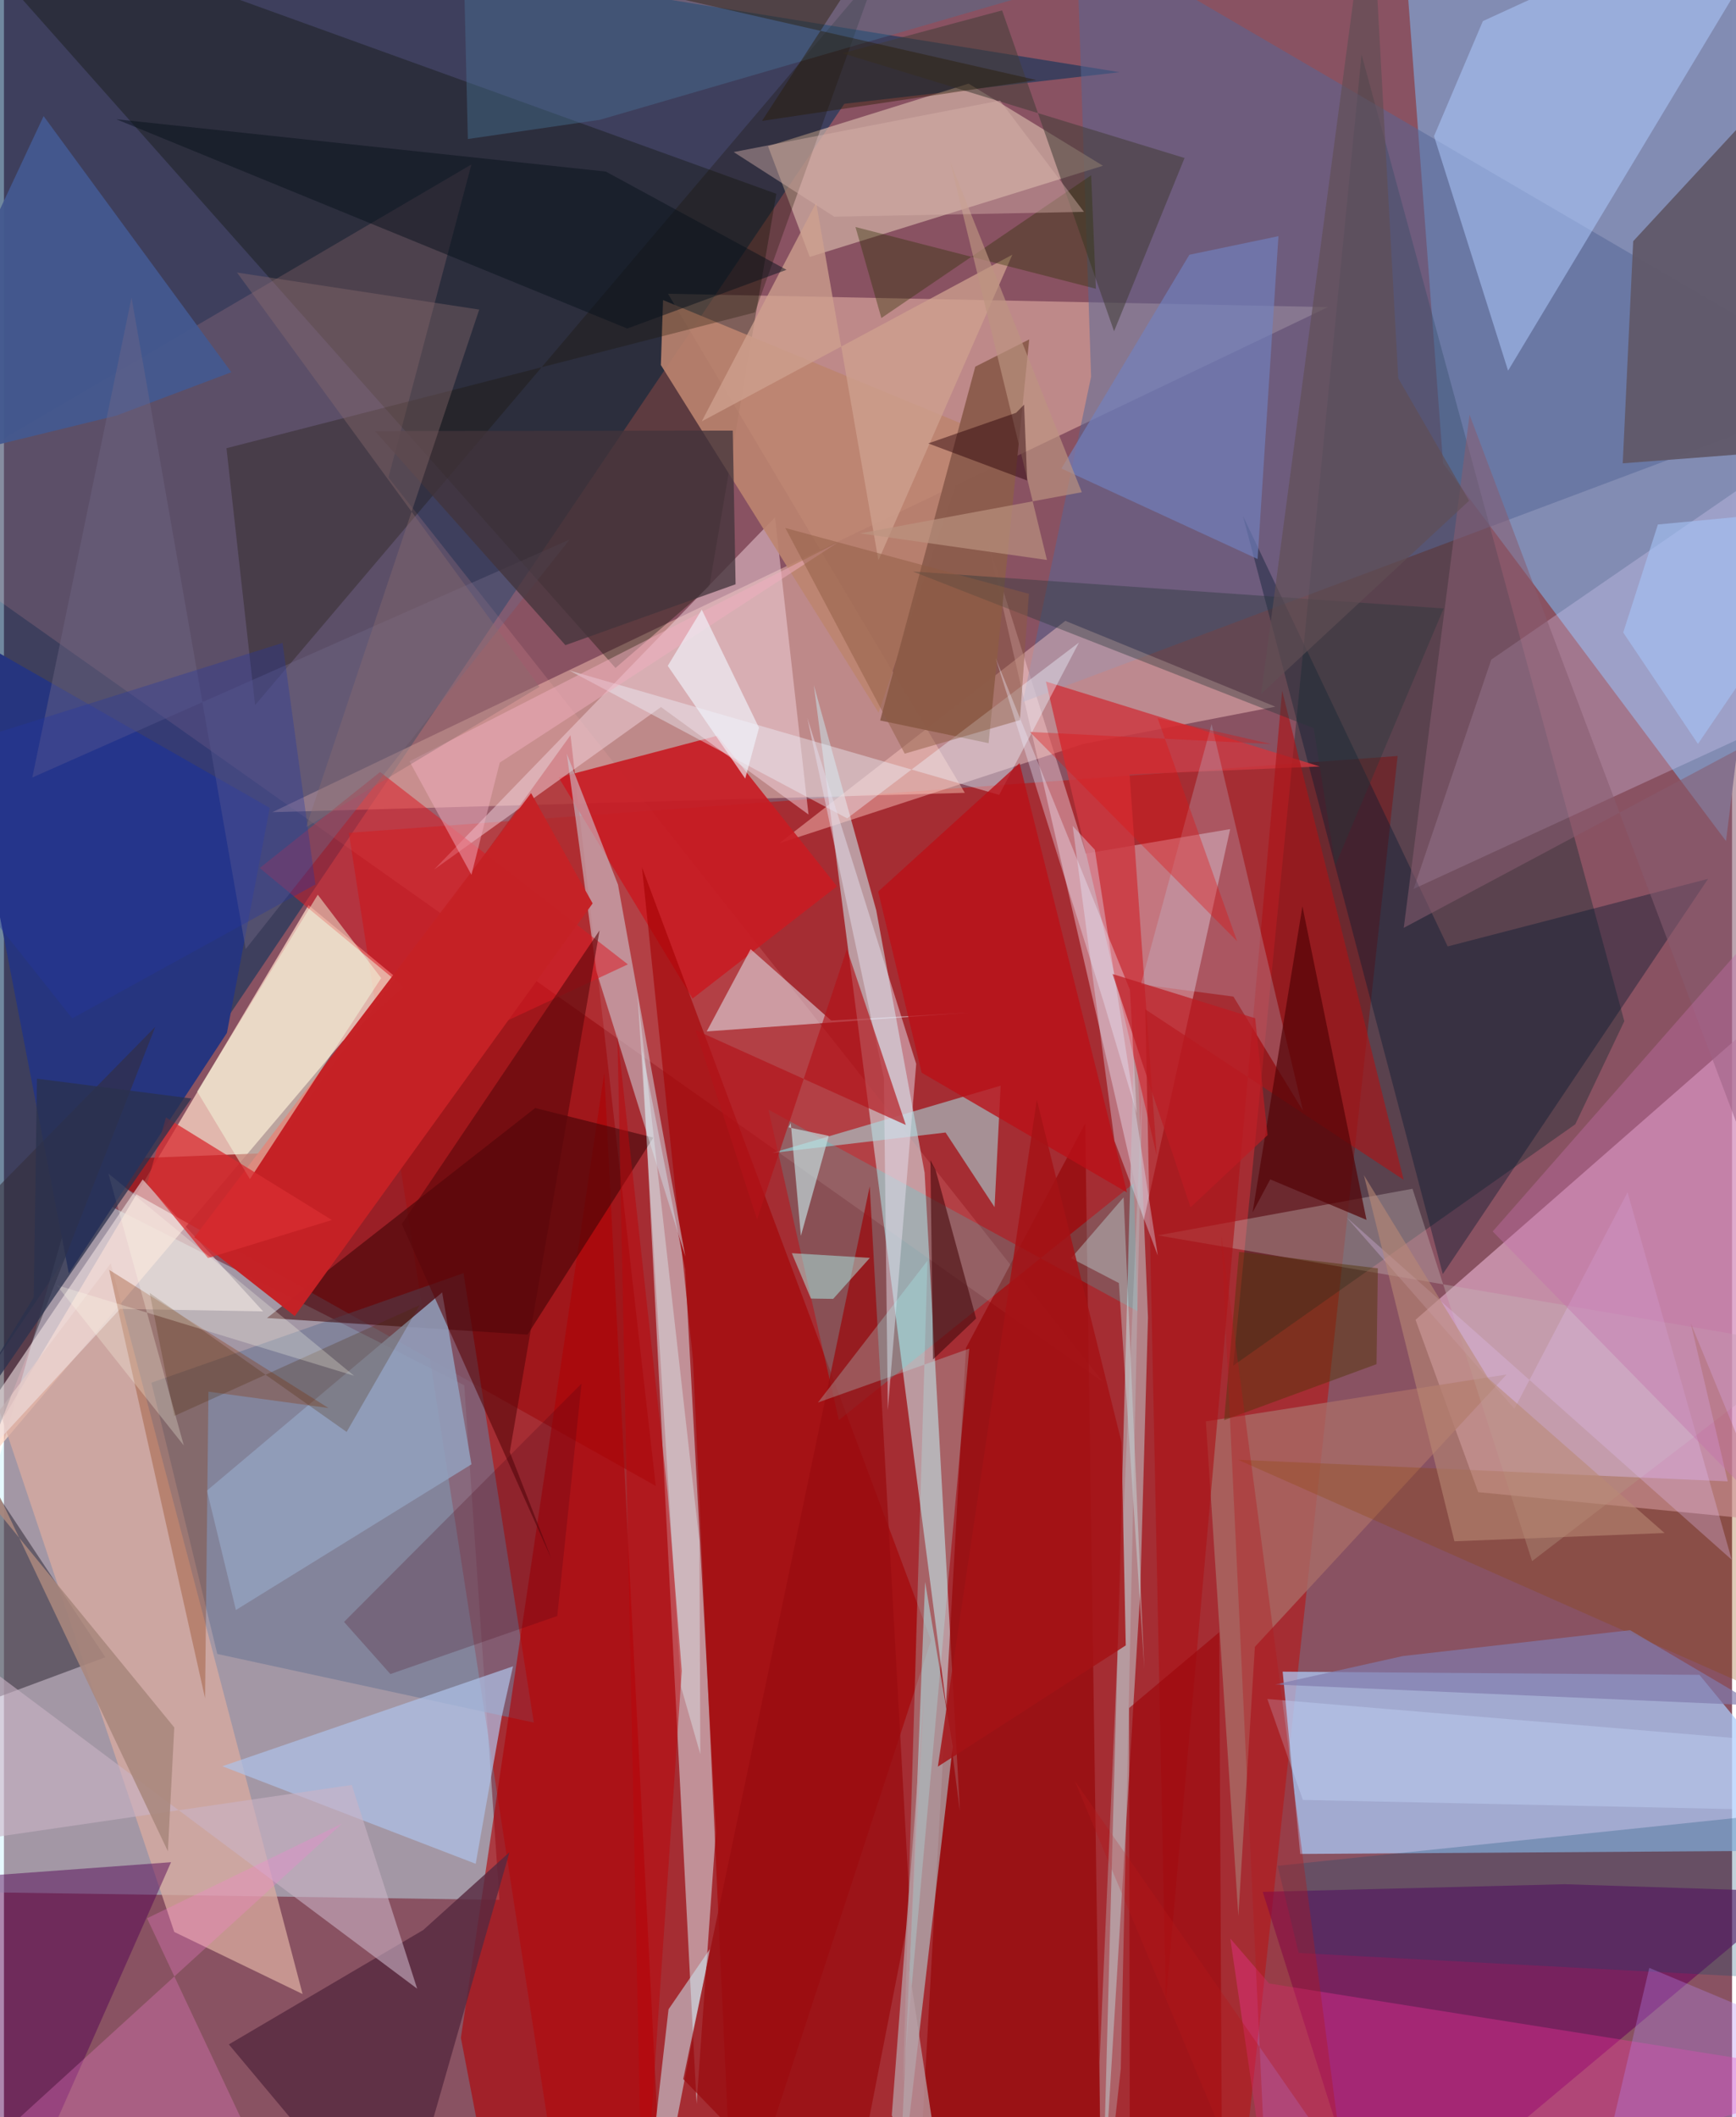 <svg xmlns="http://www.w3.org/2000/svg" width="228" height="278" viewBox="0 0 836 1024"><path fill="#895262" d="M0 0h836v1024H0z"/><path fill="#09335b" fill-opacity=".58" d="M-14.051 673.273L-62-62l601.715 96.919L406.54 50.212z"/><path fill="#c5f1fe" fill-opacity=".435" d="M239.702 918.91L-62 914.43l96.8-339.536 187.87 95.108z"/><path fill="#c30700" fill-opacity=".482" d="M272.31 1086L166.85 402.802l507.365-37.163-75.094 689.25z"/><path fill="#828cb3" fill-opacity=".992" d="M882.689 4.966L674.729-62l21.457 286.055 136.9 182.746z"/><path fill="#abccfa" fill-opacity=".718" d="M820.218 810.066l-201.624-1.546 8.49 88.168 262.924-1.747z"/><path fill="#f8c7b6" fill-opacity=".475" d="M321.24 142.073L464.837 383.46l-335.016 9.362L640.52 148.54z"/><path fill="#e8b1d0" fill-opacity=".616" d="M898 739.777v-289.67L682.875 638.341 713.2 721.7z"/><path fill="#ffd8c6" fill-opacity=".749" d="M147.33 437.772l46.95 38.834-30.503 27.12-187.49 221.49z"/><path fill="#c7d3da" fill-opacity=".647" d="M445.39 567.225l17.08 308.81-70.665-544.595 30.172 108.797z"/><path fill="#01232b" fill-opacity=".345" d="M594.68 660.494l62.088-634.087L783.884 493.92l-23.725 49.856z"/><path fill="#dbaeba" fill-opacity=".565" d="M593.206 401.004L523.4 412.835 475.92 261.79l75.441 328.652z"/><path fill="#9f1115" fill-opacity=".776" d="M274.084 355.578l41.231 363.111L34.991 561.34l93.425-3.65z"/><path fill="#0b1000" fill-opacity=".345" d="M295.838 323.075l45.372-39.267 32.444-190.072L-40.405-55.867z"/><path fill="#556795" fill-opacity=".522" d="M525.925 182.172l-33.062 157.39L898 187.596 518.75-34.006z"/><path fill="#d3b5a7" fill-opacity=".682" d="M389.827 124.258l-20.194-53.546 97.031-30.262 64.996 39.72z"/><path fill="#def8ff" fill-opacity=".49" d="M329.56 613.947l14.822 272.195-9.306 131.362-26.423-510.176z"/><path fill="#ffaba6" fill-opacity=".157" d="M-62 248.409l593.674 419.986-345.66-437.446 40.139-151.42z"/><path fill="#6e7995" fill-opacity=".616" d="M256.32 833.16l-153.109-33.192L71.33 668.755l150.985-52.971z"/><path fill="#ffcdc6" fill-opacity=".443" d="M513.464 300.294l101.603 41.504-92.892 18.021-147.113 48.056z"/><path fill="#26357f" d="M107.865 499.571l20.717-108.816-158.198-90.479 61.001 315.642z"/><path fill="#6c005d" fill-opacity=".588" d="M867.192 914.98l-112.138-3.649-146.096 3.702L662.968 1086z"/><path fill="#c81c23" fill-opacity=".914" d="M268.353 376.069l64.774 106.897 69.863-54.288-57.832-72.85z"/><path fill="#afccff" fill-opacity=".522" d="M691.824 65.84l23.636-55.633L872.732-62 727.648 179.283z"/><path fill="#af0206" fill-opacity=".616" d="M232.946 1047.63l86.258 38.37-28.787-567.098-69.366 466.721z"/><path fill="#e5d5ff" fill-opacity=".282" d="M681.954 429.94l37.567-110.906L898 196.175l-57.565 160.72z"/><path fill="#3b0204" fill-opacity=".549" d="M314.161 550.213l-60.872 95.302-126.043-8.04L257 535.905z"/><path fill="#a50002" fill-opacity=".608" d="M352.919 1086l95.578-292.609-139.843-373.915 24.668 238.053z"/><path fill="#daaba0" fill-opacity=".753" d="M82.391 934.419l62.078 30.027L51.673 611.06l-53.89 71.226z"/><path fill="#f3d4dd" fill-opacity=".498" d="M373.004 250.228L208.147 420.516l109.712-78.544 71.362 51.988z"/><path fill="#60596a" fill-opacity=".957" d="M898-2.013v217.316l-114.883 8.794 5.063-107.428z"/><path fill="#cecdd8" fill-opacity=".565" d="M286.517 469.53l-14.248-105.017 24.784 63.37 32.582 179.913z"/><path fill="#b69499" fill-opacity=".831" d="M553.447 637.247l-6.234-151.794-15.848 586.298 18.31-301.113z"/><path fill="#071930" fill-opacity=".396" d="M696.073 616.232l-96.674-366.69 99.029 208.212L824.4 425.07z"/><path fill="#bd856f" fill-opacity=".89" d="M423.1 344.687l46.593-137.117-150.842-62.43-1.062 31.409z"/><path fill="#930204" fill-opacity=".631" d="M442.799 1054.73l88.266 31.27-7.991-542.571-57.651 108.474z"/><path fill="#572940" fill-opacity=".808" d="M190.135 1086l-81.342-97.197 94.062-55.337 41.72-37.63z"/><path fill="#342e3b" fill-opacity=".557" d="M-62 842.835l111.043-41.283L-62 634.312 73.189 496.65z"/><path fill="#a96d68" fill-opacity=".761" d="M581.448 687.467l145.479-22.677L605.16 796.516l-7.991 130.162z"/><path fill="#aec2e8" fill-opacity=".706" d="M105.645 854.279l140.632-48.342-5.318 23.668-12.747 71.846z"/><path fill="#a6e0e4" fill-opacity=".553" d="M455.522 547.757l-83.756 9.877 110.402-32.533-2.936 58.753z"/><path fill="#00fffe" fill-opacity=".169" d="M546.554 572.357l1.859 61.841-178.612-97.546 34.105 150.2z"/><path fill="#e7f3fd" fill-opacity=".506" d="M467.547 489.718l-67.365 3.867-38.958-34.505-21.25 39.781z"/><path fill="#dc1922" fill-opacity=".529" d="M223.977 502.758l-100.242-82.915 58.248-46.448 119.845 93.03z"/><path fill="#b4fafe" fill-opacity=".486" d="M458.992 844.764l-13.366-79.649-5.809 147.897-7.155 157.144z"/><path fill="#44598f" fill-opacity=".949" d="M-62 229.472L19.186 56.156l90.83 123.873L54.39 201.01z"/><path fill="#cc3840" fill-opacity=".831" d="M636.572 370.723l-132.507-41.092 53.607 229.243-13.12-184.296z"/><path fill="#fe31a1" fill-opacity=".337" d="M612.02 959.334L898 1004.92 614.858 1086l-21.592-148.402z"/><path fill="#7182c1" fill-opacity=".639" d="M511.57 226.593l61.9-103.376 43.09-8.994-10.085 156.146z"/><path fill="#929fbc" fill-opacity=".867" d="M112.21 778.704l-14.008-57.767 113.79-95.85 14.17 83.158z"/><path fill="#1b1300" fill-opacity=".294" d="M121.482 341.064L107.65 216.778l255.595-65.651 59.17-164.866z"/><path fill="#8d5d4d" fill-opacity=".973" d="M469.905 177.335L423.87 348.471l52.47 10.977 19.658-195.292z"/><path fill="#eedfe1" fill-opacity=".604" d="M56.184 633.077L-62 760.885 67.11 570.463l58.278 63.805z"/><path fill="#c4b7b7" fill-opacity=".373" d="M874.077 651.666l-315.892-54.151 123.219-22.547 57.864 180.101z"/><path fill="#510054" fill-opacity=".471" d="M80.832 900.682l-108.094 7.93L-62 898.532-1.115 1086z"/><path fill="#c52226" fill-opacity=".988" d="M140.694 636.557l144.093-199.61L255 383.598 92.1 598.43z"/><path fill="#ac1416" fill-opacity=".635" d="M618.359 334.079l58.784 236.563-124.98-82.457 9.929 479.338z"/><path fill="#893000" fill-opacity=".302" d="M97.29 821.368L50.908 614.18l106.073 66.825-58.056-7.903z"/><path fill="#bbcce0" fill-opacity=".263" d="M594.787 482.014l33.656 55.25-44.232-187.04-34.217 125.91z"/><path fill="#f5ffe2" fill-opacity=".478" d="M118.986 570.272l63.502-97.194-30.674-40.325-58.346 95.144z"/><path fill="#eff2fc" fill-opacity=".408" d="M481.473 384.479L273.437 324.26l134.49 71.557 112.134-85.054z"/><path fill="#cab4c5" fill-opacity=".592" d="M168.27 863.317l-204.45 29.869L-62 765.889l261.898 195.972z"/><path fill="#e5dfed" fill-opacity=".49" d="M425.68 521.327L388.653 347.28l52.667 167.277-13.722 167.454z"/><path fill="#8c4500" fill-opacity=".278" d="M833.915 716.487l-17.884-76.495L898 839.333 596.96 706.018z"/><path fill="#cde3ef" fill-opacity=".549" d="M321.508 971.825L308.45 1086h5.336l27.715-143.292z"/><path fill="#b31319" fill-opacity=".659" d="M334.596 498.238l101.703 45.873-28.508-85.123-43.454 130.778z"/><path fill="#433d37" fill-opacity=".549" d="M482.881 5.032l-77.243 20.716L571.14 76.42l-34.105 83.8z"/><path fill="#ba1018" fill-opacity=".784" d="M491.322 369.094l51.985 207.654-99.352-57.921-21.02-87.607z"/><path fill="#540407" fill-opacity=".706" d="M659.16 590.013l-46.569-19.587-8.549 16.002 24.12-148.056z"/><path fill="#28373b" fill-opacity=".388" d="M696.477 294.287l-256.8-17.898 193.953 75.842 10.433 66.37z"/><path fill="#014769" fill-opacity=".247" d="M898 958.971L626.344 944.59l-10.17-42.16L898 872.996z"/><path fill="#cfa18f" fill-opacity=".765" d="M337.567 203.81l55.356-105.785 30.112 173.013 64.79-147.845z"/><path fill="#487296" fill-opacity=".424" d="M551.25-18.537L221.374-62l3.042 129.244 63.88-9.304z"/><path fill="#9a0d11" fill-opacity=".761" d="M328.616 1005.573L406.56 1086l31.74-162.273-19.466-349.954z"/><path fill="#07111c" fill-opacity=".486" d="M54.302 57.658L301.525 158.9l77.05-28.404-87.413-47.51z"/><path fill="#affbfb" fill-opacity=".255" d="M467 652.277l-32.058 354.947 11.833-397.48-52.972 68.592z"/><path fill="#716687" fill-opacity=".42" d="M61.723 143.935L13.7 376.064l260.006-115.155-156.777 198.154z"/><path fill="#fa82d2" fill-opacity=".29" d="M163.56 882l-94.33 45.81 74.3 158.19H-60.236z"/><path fill="#5a070a" fill-opacity=".604" d="M288.137 449.996L244.7 702.28l20.074 51.493L192.47 592.04z"/><path fill="#e1ebff" fill-opacity=".357" d="M527.747 411.01l-10.75-11.547 20.24 152.322 20.96 55.47z"/><path fill="#f1afc0" fill-opacity=".486" d="M196.187 368.223l207.431-105.977-163.771 106.611-13.692 54.257z"/><path fill="#42343b" fill-opacity=".757" d="M271.624 312.043L179.5 208.503l173.086-.229 1.357 74.319z"/><path fill="#c6e3e4" fill-opacity=".647" d="M385.533 597.742l13.504-48.366-19.484-4.113 1.086-2.075z"/><path fill="#b386f2" fill-opacity=".329" d="M898 994.485l-102.036-42.69L764.424 1086h1.313z"/><path fill="#817bae" fill-opacity=".69" d="M614.974 814.744l61.8-13.775 109.9-12.504 61.766 36.424z"/><path fill="#9c060a" fill-opacity=".62" d="M587.908 789.466l1.437 283.638L544.718 1086l-.403-259.895z"/><path fill="#b89fa5" fill-opacity=".749" d="M429.497 1023.15L458.12 1086l-20.11-132.939 7.174-133.787z"/><path fill="#440015" fill-opacity=".224" d="M279.426 669.19l-11.75 112.41-80.736 28.083-22.422-25.222z"/><path fill="#875c70" fill-opacity=".557" d="M898 330.876L677.177 448.773l31.841-248.174L898 701.954z"/><path fill="#4a2400" fill-opacity=".251" d="M201.049 631.256l-35.273 61.32-95.28-67.225 11.84 59.538z"/><path fill="#4a0c0f" fill-opacity=".627" d="M448.188 561.118l1.296 96.399 20.832-19.823-19.63-71.853z"/><path fill="#b0fcf4" fill-opacity=".463" d="M401.152 628.227l-10.783-.16-9.223-21.945 37.746 2.274z"/><path fill="#e1beee" fill-opacity=".314" d="M649.507 588.777l81.215 92.589 54.723-104.694 50.407 177.738z"/><path fill="#8b6b6f" fill-opacity=".392" d="M112.754 131.824L259.062 332.2l-112.917 67.904 83.77-250.373z"/><path fill="#e3f9fd" fill-opacity=".361" d="M336.881 848.42l-9.398-32.756-21.039-335.818 30.002 265.79z"/><path fill="#f1f5fe" fill-opacity=".631" d="M337.583 294.874l27.693 57.133-6.678 24.573-37.471-54.531z"/><path fill="#ccfcfc" fill-opacity=".337" d="M539.368 620.572l12.307 186.601L541.66 579.12l-25.404 29.431z"/><path fill="#ba8974" fill-opacity=".576" d="M803.343 741.469l-101.644 4.002-43.802-177.082 60.176 98.231z"/><path fill="#543509" fill-opacity=".478" d="M590.28 686.9l7.235-81.43 67.134 7.971-.642 46.36z"/><path fill="#614e54" fill-opacity=".667" d="M608.197 335.59l100.587-93.383-34.255-59.256L661.054-62z"/><path fill="#c7ddff" fill-opacity=".341" d="M611.183 821.74l252.206 21.094-.076 32.731-234.924-4.995z"/><path fill="#2d2f02" fill-opacity=".369" d="M411.946 109.802l116.308 29.863-2.303-54.876-101.488 69.04z"/><path fill="#bb0508" fill-opacity=".498" d="M327.902 808.16l-6.897-86.68-24.246-221.05L308.98 1086z"/><path fill="#b3181b" fill-opacity=".357" d="M517.952 861.214l130.095 187.267-59.132-451.188L612.003 1086z"/><path fill="#bc9481" fill-opacity=".671" d="M457.695 78.014l63.734 160.055-107.265 19.903 90.399 12.862z"/><path fill="#d92d32" fill-opacity=".757" d="M158.653 590.087l-59.935 18.39-29.454-36.029 9.117-31.966z"/><path fill="#d9b3ad" fill-opacity=".431" d="M353.013 73.542l128.843-24.901 40.63 53.837-120.812 2.329z"/><path fill="#c56faa" fill-opacity=".388" d="M880.61 759.422l-160.4-163.806L898 392.89l-28.414 7.656z"/><path fill="#2237a4" fill-opacity=".325" d="M33.033 492.569L-62 372.789l196.789-61.829 15.902 116.822z"/><path fill="#bcc5cc" fill-opacity=".345" d="M530.812 1085.712l9.477-85.11 10.4-474.436-20.66 471.223z"/><path fill="#ffe" fill-opacity=".259" d="M87.013 699.134l-36.478-131.53 118.83 97.793-143.949-43.871z"/><path fill="#2b0008" fill-opacity=".459" d="M493.515 195.696l-3.86 3.95-42.502 14.813 47.846 17.952z"/><path fill="#8d5a40" fill-opacity=".467" d="M491.495 348.307l-55.73 16.211L378 255.378l117.839 31.842z"/><path fill="#a9887d" fill-opacity=".886" d="M-62 658.939L82.397 835.508l-3.085 59.917L-62 597.548z"/><path fill="#eef" fill-opacity=".349" d="M479.74 318.26l52.154 166.039 16.095 54.13-3.274-59.684z"/><path fill="#e11111" fill-opacity=".357" d="M496.293 354.012l116.876 5.879-55.074-12.573 38.461 107.913z"/><path fill="#2b314e" fill-opacity=".753" d="M15.967 521.714l74.69 9.587L-62 752.397l76.421-124.965z"/><path fill="#a5c4f8" fill-opacity=".58" d="M898 244.37l-97.878 9.31-16.77 52.243 36.158 53.895z"/><path fill="#281902" fill-opacity=".416" d="M366.722 58.48l59.798-92.138-146.726 22.314 219.648 50.05z"/><path fill="#bd1b22" fill-opacity=".706" d="M605.294 492.494l-68.987-21.395 37.72 112.854 37.274-34.947z"/><path fill="#a41216" fill-opacity=".839" d="M540.642 697.582l2.053 98.248-90.892 58.608 47.867-322.505z"/></svg>